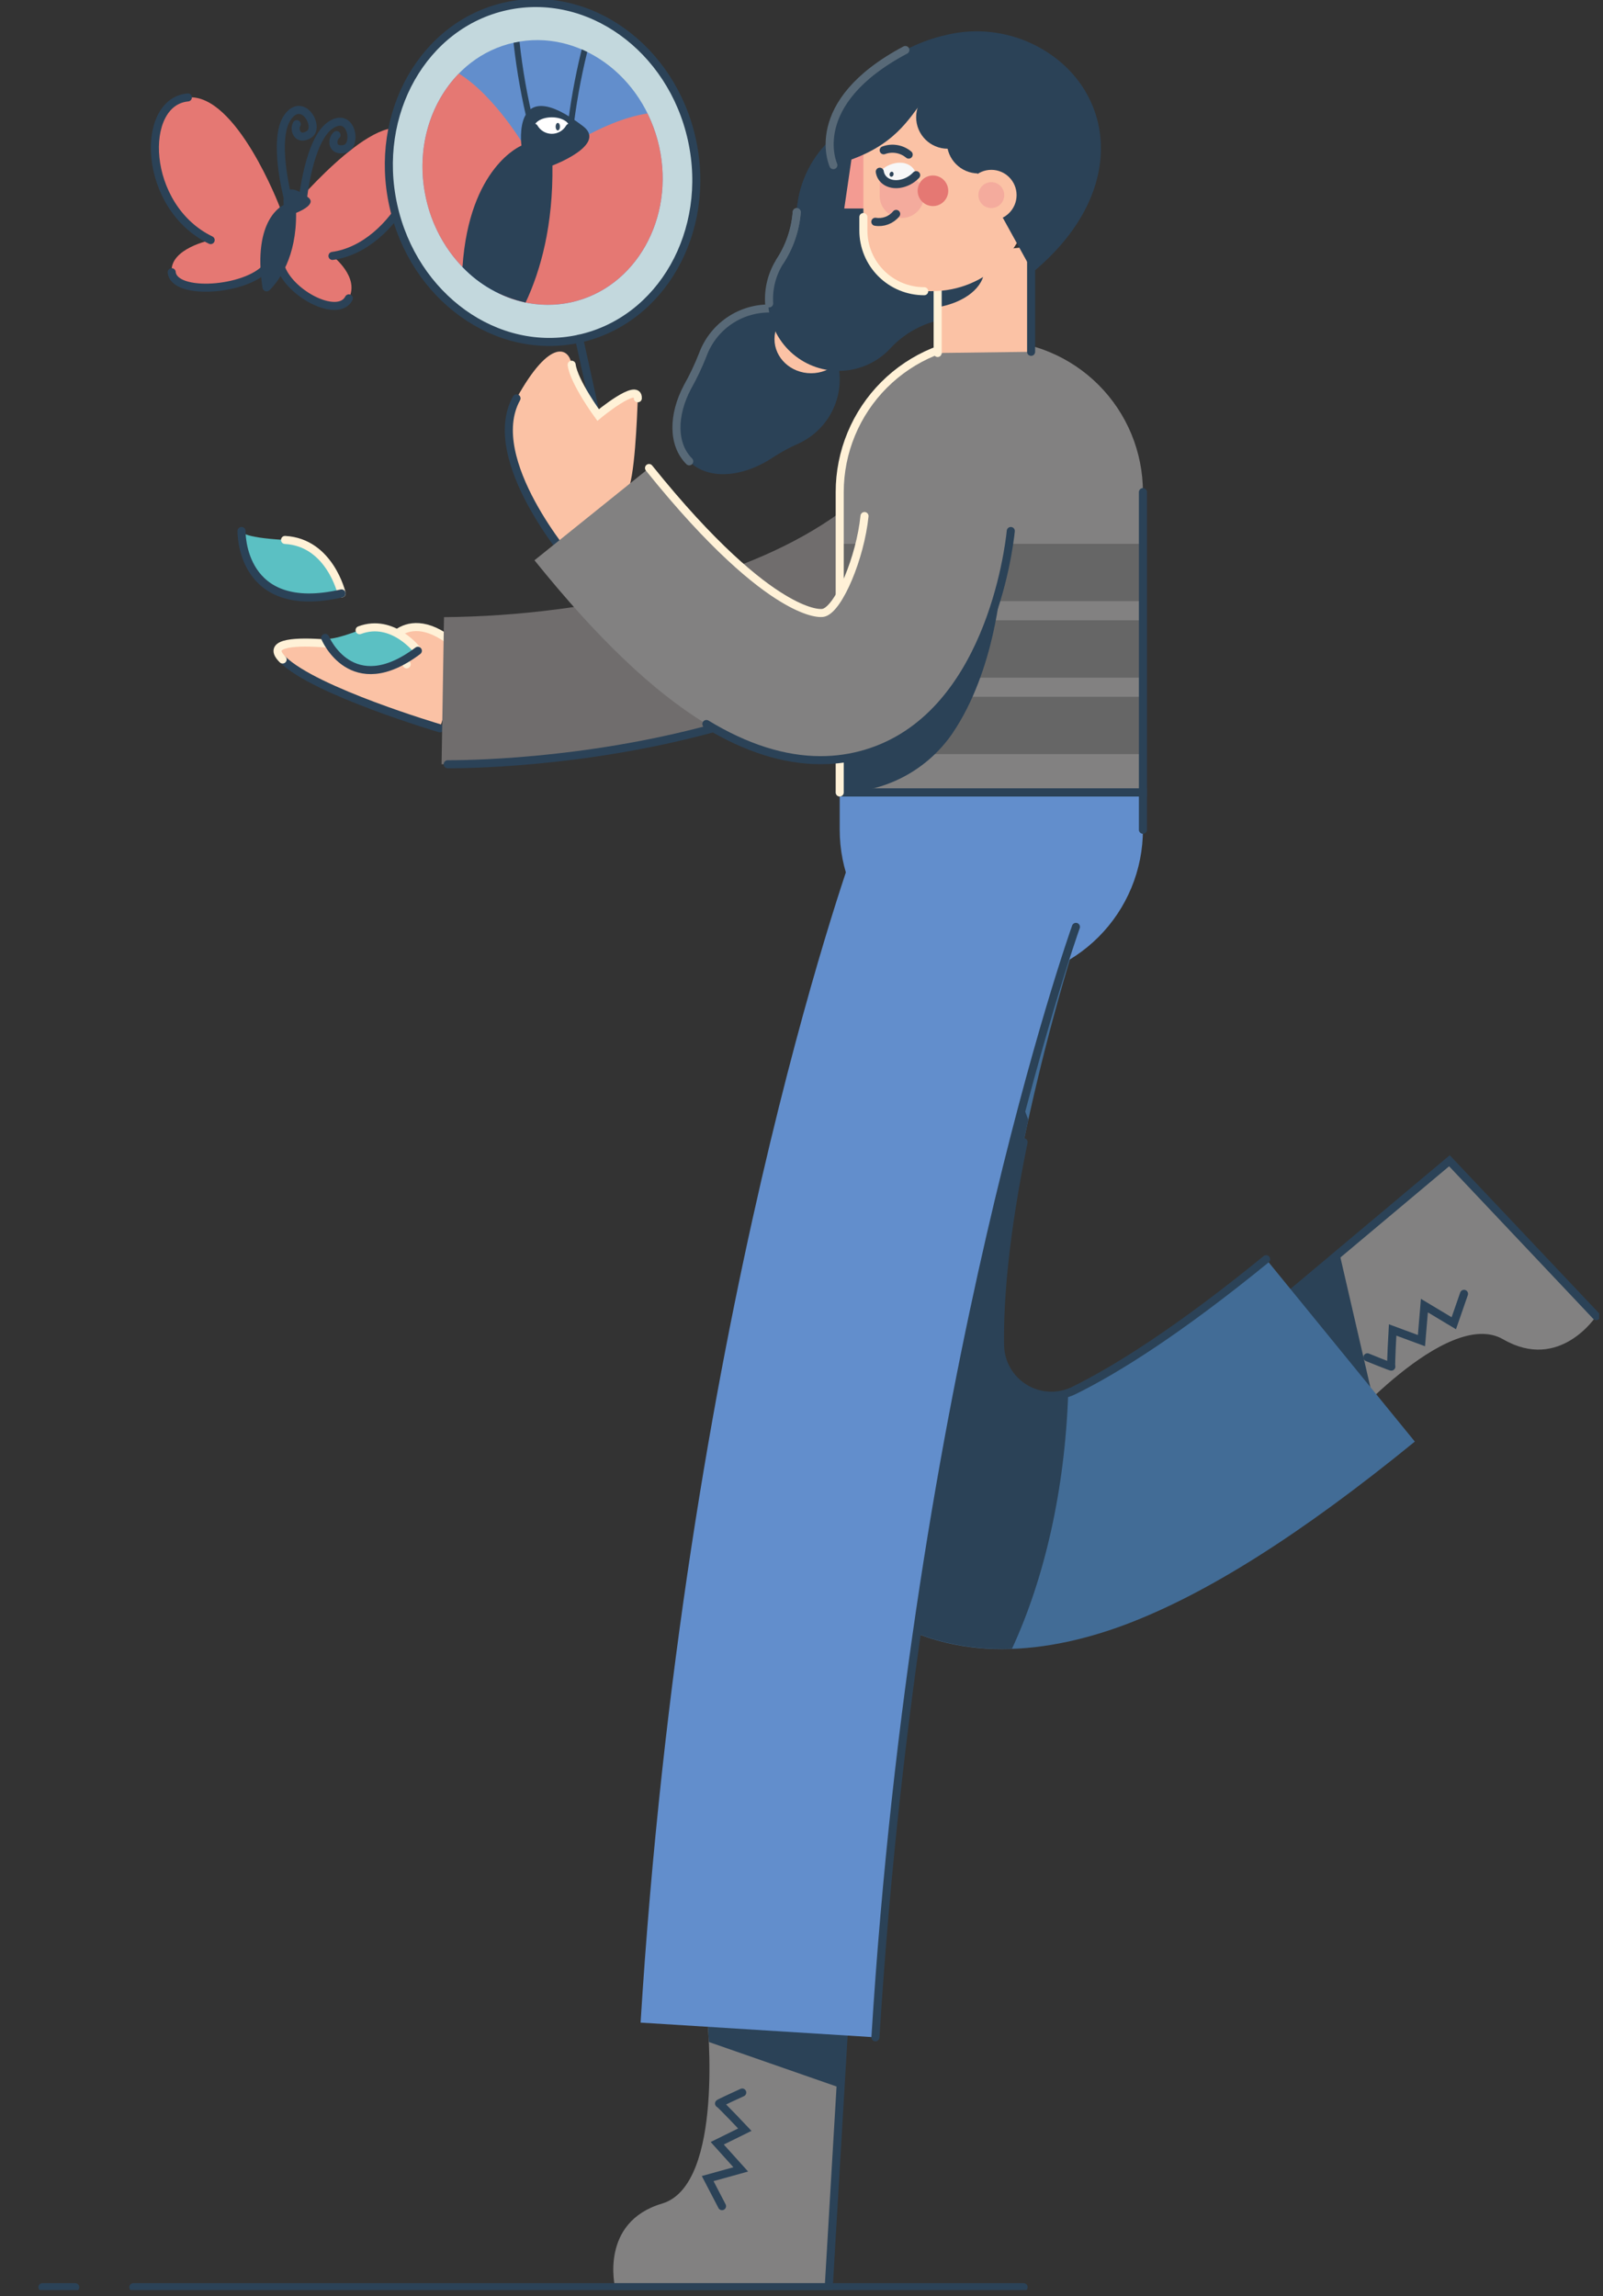 <svg width="199" height="285" viewBox="0 0 199 285" fill="none" xmlns="http://www.w3.org/2000/svg">
<rect x="0" y="0" width="199" height="285" fill="#333333" stroke="none"/>
<g clip-path="url(#clip0_601_778)">
<path d="M166.043 177.959C166.043 177.959 179.573 162.158 186.605 166.229C193.636 170.3 198.156 163.349 198.156 163.349L179.935 144.068C176.693 146.795 153.108 166.572 153.108 166.572L166.043 177.959Z" fill="#828181"/>
<path d="M198.156 163.349L179.935 144.068C176.693 146.795 153.108 166.572 153.108 166.572" stroke="#2B4257" stroke-miterlimit="10" stroke-linecap="round"/>
<path d="M169.752 168.463C169.752 168.463 172.819 169.712 172.724 169.613C172.629 169.515 172.885 165.068 172.885 165.068L176.463 166.393L176.828 162.045L180.479 164.236L181.745 160.585" stroke="#2B4257" stroke-miterlimit="10" stroke-linecap="round"/>
<path d="M169.15 174.659C169.544 174.267 169.965 173.859 170.413 173.436L166.277 155.528L159.639 161.085L169.15 174.659Z" fill="#2B4257"/>
<path d="M124.394 204.673C119.081 204.673 113.565 203.406 108.505 199.876C100.301 194.144 95.767 184.177 95.029 170.278C94.58 161.764 95.511 151.319 97.8 139.245C101.521 119.589 107.596 101.922 107.851 101.177L135.456 110.721C132.067 120.896 129.263 131.257 127.059 141.753C124.707 153.25 124.047 161.41 124.138 166.944C124.152 168.023 124.439 169.08 124.973 170.017C125.507 170.954 126.271 171.741 127.192 172.302C128.112 172.864 129.161 173.182 130.238 173.228C131.316 173.273 132.388 173.045 133.353 172.563C138.537 170.008 146.237 165.214 157.182 156.287L175.641 178.923C161.538 190.423 149.767 197.86 139.658 201.654C135.302 203.282 129.961 204.673 124.394 204.673ZM135.456 110.706L121.67 105.934L135.474 110.681L135.456 110.706Z" fill="#426C96"/>
<path d="M124.145 166.941C124.058 161.413 124.719 153.254 127.066 141.75C127.256 140.819 127.453 139.891 127.654 138.975C122.437 124.685 113.649 115.182 103.638 114.788C101.722 121.538 99.509 130.169 97.797 139.223C95.508 151.311 94.577 161.757 95.026 170.256C95.756 184.166 100.298 194.122 108.501 199.854C113.561 203.384 119.089 204.651 124.39 204.651C124.806 204.651 125.222 204.651 125.635 204.625C129.651 195.944 132.207 184.929 132.612 172.863C131.659 173.195 130.641 173.296 129.642 173.157C128.643 173.019 127.691 172.645 126.864 172.067C126.037 171.489 125.36 170.723 124.887 169.831C124.415 168.94 124.16 167.95 124.145 166.941Z" fill="#2B4257"/>
<path d="M127.07 141.757C124.719 153.254 124.058 161.413 124.149 166.948C124.164 168.025 124.452 169.08 124.986 170.015C125.52 170.951 126.282 171.735 127.201 172.296C128.12 172.857 129.167 173.176 130.243 173.222C131.318 173.269 132.388 173.042 133.353 172.563C138.537 170.008 146.237 165.214 157.182 156.288" stroke="#2B4257" stroke-miterlimit="10" stroke-linecap="round"/>
<path d="M34.731 25.692C34.731 25.692 29.346 11.544 23.322 12.092C17.298 12.639 17.663 25.688 26.152 29.799C26.152 29.799 21.04 30.839 21.314 33.785C21.588 36.732 30.533 36.096 33.088 33.176" fill="#E57873"/>
<path d="M21.314 33.785C21.588 36.735 30.533 36.096 33.088 33.176" stroke="#2B4257" stroke-miterlimit="10" stroke-linecap="round"/>
<path d="M50.456 16.195C46.162 13.753 35.827 26.287 35.827 26.287L34.731 32.687C35.461 36.224 41.923 39.689 43.307 37.031C44.691 34.373 41.274 31.763 41.274 31.763C49.269 30.668 54.749 18.638 50.456 16.195Z" fill="#E57873"/>
<path d="M41.274 31.763C49.269 30.668 54.749 18.62 50.456 16.192" stroke="#2B4257" stroke-miterlimit="10" stroke-linecap="round"/>
<path d="M34.731 32.687C35.461 36.224 41.923 39.689 43.307 37.031" stroke="#2B4257" stroke-miterlimit="10" stroke-linecap="round"/>
<path d="M35.22 25.447C35.22 25.447 31.27 27.039 32.588 35.717C32.601 35.813 32.641 35.903 32.703 35.978C32.765 36.052 32.847 36.108 32.939 36.138C33.031 36.168 33.13 36.172 33.224 36.15C33.318 36.127 33.404 36.078 33.472 36.009C34.647 34.826 36.823 31.891 36.758 26.422C36.758 26.422 39.448 25.41 38.265 24.505C34.731 21.814 35.22 25.447 35.22 25.447Z" fill="#2B4257"/>
<path d="M23.322 12.092C17.298 12.639 17.663 25.688 26.152 29.799" stroke="#2B4257" stroke-miterlimit="10" stroke-linecap="round"/>
<path d="M71.897 42.039C82.132 39.786 88.398 28.724 85.891 17.33C83.384 5.936 73.053 -1.475 62.817 0.778C52.581 3.03 46.316 14.093 48.823 25.487C51.33 36.881 61.66 44.291 71.897 42.039Z" fill="#C3D8DD"/>
<path d="M70.903 37.525C78.9 35.765 83.795 27.123 81.837 18.222C79.878 9.321 71.807 3.532 63.81 5.292C55.813 7.051 50.918 15.694 52.877 24.595C54.836 33.495 62.906 39.284 70.903 37.525Z" fill="#628ECC"/>
<path d="M61.872 36.385C64.667 37.776 67.852 38.175 70.904 37.517C78.9 35.757 83.796 27.115 81.835 18.214C81.515 16.783 81.025 15.396 80.375 14.082C74.533 14.98 68.487 19.558 68.487 19.558L61.872 36.385Z" fill="#E57873"/>
<path d="M56.962 9.127C53.311 12.873 51.573 18.674 52.876 24.596C53.565 27.795 55.124 30.741 57.381 33.11L65.296 18.466C65.296 18.466 61.558 11.975 56.962 9.127Z" fill="#E57873"/>
<path d="M71.897 42.039C82.132 39.786 88.398 28.724 85.891 17.33C83.384 5.936 73.053 -1.475 62.817 0.778C52.581 3.03 46.316 14.093 48.823 25.487C51.33 36.881 61.66 44.291 71.897 42.039Z" stroke="#2B4257" stroke-miterlimit="10" stroke-linecap="round"/>
<path d="M71.897 42.033L78.407 71.609" stroke="#2B4257" stroke-miterlimit="10" stroke-linecap="round"/>
<path d="M35.085 81.853C31.069 77.888 47.557 80.758 47.557 80.758C47.557 80.758 50.368 74.08 57.462 80.889L54.607 90.403C54.607 90.403 39.116 85.818 35.085 81.853Z" fill="#FBC2A5"/>
<path d="M54.607 90.393C54.607 90.393 39.116 85.818 35.085 81.853" stroke="#2B4257" stroke-miterlimit="10" stroke-linecap="round"/>
<path d="M35.085 81.853C31.069 77.888 47.557 80.758 47.557 80.758C47.557 80.758 50.368 74.08 57.462 80.889" stroke="#FFF1D7" stroke-miterlimit="10" stroke-linecap="round"/>
<path d="M46.122 80.52C46.122 80.52 49.74 80.981 50.481 82.456" stroke="#FFF1D7" stroke-miterlimit="10" stroke-linecap="round"/>
<path d="M70.966 69.776C70.966 69.776 59.922 57.035 64.121 49.441C68.32 41.847 70.692 43.15 70.966 45.282C71.24 47.414 74.252 51.522 74.252 51.522C74.252 51.522 79.272 47.36 79.181 49.441C79.09 51.522 78.816 59.773 77.812 61.08C76.808 62.387 83.96 66.673 83.96 66.673" fill="#FBC2A5"/>
<path d="M70.966 45.271C71.24 47.403 74.252 51.511 74.252 51.511C74.252 51.511 79.272 47.349 79.181 49.43" stroke="#FFF1D7" stroke-miterlimit="10" stroke-linecap="round"/>
<path d="M70.966 69.776C70.966 69.776 59.922 57.034 64.121 49.44" stroke="#2B4257" stroke-miterlimit="10" stroke-linecap="round"/>
<path d="M87.79 250.495C87.79 250.495 89.98 271.185 82.193 273.496C74.406 275.807 76.352 283.872 76.352 283.872H102.883C103.123 279.64 104.949 248.915 104.949 248.915L87.79 250.495Z" fill="#828181"/>
<path d="M87.998 253.442L104.343 259.137C104.686 253.38 104.949 248.915 104.949 248.915L87.79 250.495C87.79 250.495 87.914 251.649 87.998 253.442Z" fill="#2B4257"/>
<path d="M76.351 283.872H102.882C103.123 279.64 104.949 248.915 104.949 248.915" stroke="#2B4257" stroke-miterlimit="10" stroke-linecap="round"/>
<path d="M92.142 259.714C92.142 259.714 89.13 261.083 89.268 261.083C89.407 261.083 92.463 264.325 92.463 264.325L89.038 266.012L91.959 269.254L87.852 270.393L89.633 273.817" stroke="#2B4257" stroke-miterlimit="10" stroke-linecap="round"/>
<path d="M104.179 46.001C103.951 44.039 103.067 42.211 101.67 40.814C100.272 39.417 98.444 38.533 96.482 38.306C94.519 38.079 92.537 38.522 90.858 39.563C89.179 40.604 87.901 42.182 87.231 44.041C86.688 45.422 86.052 46.763 85.325 48.057C83.5 51.507 83.449 55.158 85.552 57.261C87.91 59.619 92.215 59.287 96.004 56.739C96.999 56.094 98.044 55.53 99.129 55.052C100.824 54.276 102.227 52.981 103.135 51.353C104.043 49.726 104.409 47.851 104.179 46.001Z" fill="#2B4257"/>
<path d="M96.369 38.334C94.43 38.134 92.48 38.586 90.827 39.619C89.174 40.652 87.912 42.207 87.242 44.037C86.699 45.418 86.063 46.76 85.336 48.053C83.511 51.503 83.46 55.154 85.563 57.257" stroke="#586977" stroke-miterlimit="10" stroke-linecap="round"/>
<path d="M100.688 46.326C103.197 46.326 105.23 44.427 105.23 42.084C105.23 39.741 103.197 37.842 100.688 37.842C98.18 37.842 96.147 39.741 96.147 42.084C96.147 44.427 98.18 46.326 100.688 46.326Z" fill="#FBC2A5"/>
<path d="M55.589 94.854C55.202 94.854 54.943 94.854 54.819 94.854L55.118 76.599C64.477 76.513 73.791 75.309 82.865 73.014C100.389 68.454 111.374 60.521 115.485 49.444L132.597 55.797C118.57 93.543 63.142 94.854 55.589 94.854Z" fill="#706D6D"/>
<path d="M132.579 55.793C118.57 93.543 63.142 94.858 55.578 94.858" stroke="#2B4257" stroke-miterlimit="10" stroke-linecap="round"/>
<path d="M125.631 27.072C125.633 23.682 124.348 20.418 122.035 17.94C119.722 15.461 116.555 13.954 113.173 13.722C109.791 13.49 106.447 14.551 103.818 16.691C101.189 18.83 99.47 21.888 99.009 25.246C98.962 25.611 98.929 25.976 98.907 26.312C98.739 28.5 98.016 30.61 96.808 32.442C95.586 34.292 95.111 36.536 95.479 38.723C95.847 40.909 97.03 42.875 98.789 44.223C100.549 45.572 102.754 46.204 104.961 45.991C107.167 45.778 109.211 44.737 110.681 43.077C112.159 41.544 114.023 40.437 116.077 39.872C118.834 39.049 121.253 37.36 122.974 35.054C124.695 32.748 125.627 29.949 125.631 27.072Z" fill="#2B4257"/>
<path d="M111.667 13.713C108.542 13.864 105.568 15.1 103.257 17.209C100.946 19.317 99.444 22.166 99.009 25.264C98.961 25.629 98.928 25.994 98.907 26.33C98.739 28.519 98.016 30.628 96.807 32.46" fill="#2B4257"/>
<path d="M98.907 26.33C98.739 28.519 98.016 30.628 96.807 32.46C95.832 34.011 95.368 35.83 95.482 37.659" stroke="#586977" stroke-miterlimit="10" stroke-linecap="round"/>
<path d="M98.907 26.33C98.739 28.519 98.016 30.628 96.807 32.46" stroke="#586977" stroke-miterlimit="10" stroke-linecap="round"/>
<path d="M123.065 121.805C120.592 121.805 118.143 121.318 115.859 120.371C113.575 119.424 111.499 118.037 109.751 116.287C108.004 114.538 106.618 112.462 105.673 110.177C104.728 107.892 104.242 105.443 104.244 102.97V98.348H141.885V102.97C141.887 105.443 141.402 107.892 140.457 110.177C139.512 112.462 138.126 114.538 136.378 116.287C134.63 118.037 132.555 119.424 130.27 120.371C127.986 121.318 125.537 121.805 123.065 121.805Z" fill="#628ECC"/>
<path d="M141.885 98.359H104.244V61.076C104.244 56.084 106.227 51.297 109.757 47.768C113.286 44.238 118.073 42.256 123.065 42.256C128.056 42.256 132.843 44.238 136.373 47.768C139.902 51.297 141.885 56.084 141.885 61.076V98.359Z" fill="#828181"/>
<path d="M141.889 67.494H104.244V74.613H141.889V67.494Z" fill="#666666"/>
<path d="M141.889 76.987H104.244V84.106H141.889V76.987Z" fill="#666666"/>
<path d="M141.889 86.479H104.244V93.598H141.889V86.479Z" fill="#666666"/>
<path d="M141.885 102.985V98.359H104.241" stroke="#2B4257" stroke-miterlimit="10" stroke-linecap="round"/>
<path d="M141.885 61.08V98.359H104.241" stroke="#2B4257" stroke-miterlimit="10" stroke-linecap="round"/>
<path d="M124.251 72.499L104.244 85.376V98.359C107 98.368 109.716 97.704 112.156 96.424C114.597 95.143 116.687 93.286 118.245 91.013C123.543 83.211 124.251 72.499 124.251 72.499Z" fill="#2B4257"/>
<path d="M104.244 98.359V61.08C104.244 58.608 104.73 56.16 105.676 53.876C106.621 51.593 108.008 49.517 109.755 47.769C111.503 46.021 113.578 44.635 115.862 43.689C118.145 42.742 120.593 42.256 123.065 42.256" stroke="#FFF1D7" stroke-miterlimit="10" stroke-linecap="round"/>
<path d="M128.004 43.665L116.402 43.811V31.876L128.004 30.576V43.665Z" fill="#FBC2A5"/>
<path d="M128.004 30.576V43.665" stroke="#2B4257" stroke-miterlimit="10" stroke-linecap="round"/>
<path d="M116.402 38.134C119.746 37.561 122.203 35.662 122.203 33.388C122.198 32.827 122.05 32.276 121.772 31.789L116.402 31.858V38.134Z" fill="#2B4257"/>
<path d="M107.18 9.693L109.297 26.381H104.734L107.18 9.693Z" fill="#F39B92"/>
<path d="M109.297 26.382H104.734" stroke="#2B4257" stroke-miterlimit="10" stroke-linecap="round"/>
<path d="M116.402 43.811V31.876" stroke="#FFF1D7" stroke-miterlimit="10" stroke-linecap="round"/>
<path d="M115.766 36.137H114.722C112.723 36.137 110.805 35.342 109.391 33.929C107.978 32.515 107.183 30.597 107.183 28.598V9.686L124.708 9.686C125.563 9.686 126.384 10.026 126.99 10.631C127.595 11.236 127.935 12.057 127.935 12.913V23.957C127.935 27.186 126.652 30.284 124.369 32.567C122.085 34.85 118.988 36.133 115.759 36.133L115.766 36.137Z" fill="#FBC2A5"/>
<path d="M127.464 5.133C124.169 3.758 120.511 3.514 117.063 4.44H117.022C115.415 4.843 113.861 5.436 112.393 6.207C99.925 12.819 103.456 20.496 103.456 20.496C110.392 18.671 112.4 15.44 114.459 12.636L121.761 22.081L128.22 33.782C141.067 23.103 138.004 9.606 127.464 5.133Z" fill="#2B4257"/>
<path d="M112.393 6.207C99.925 12.818 103.456 20.496 103.456 20.496" stroke="#586977" stroke-miterlimit="10" stroke-linecap="round"/>
<path d="M117.647 18.459C119.808 18.459 121.56 16.707 121.56 14.545C121.56 12.384 119.808 10.632 117.647 10.632C115.485 10.632 113.733 12.384 113.733 14.545C113.733 16.707 115.485 18.459 117.647 18.459Z" fill="#2B4257"/>
<path d="M121.458 21.526C123.62 21.526 125.372 19.773 125.372 17.612C125.372 15.45 123.62 13.698 121.458 13.698C119.297 13.698 117.544 15.45 117.544 17.612C117.544 19.773 119.297 21.526 121.458 21.526Z" fill="#2B4257"/>
<path d="M107.18 26.94V28.594C107.178 29.586 107.373 30.569 107.752 31.486C108.131 32.403 108.687 33.236 109.389 33.937C110.091 34.639 110.924 35.195 111.841 35.573C112.758 35.952 113.741 36.146 114.733 36.144" stroke="#FFF1D7" stroke-miterlimit="10" stroke-linecap="round"/>
<path d="M113.711 22.303C113.637 22.245 113.571 22.178 113.514 22.103C113.425 21.997 113.313 21.912 113.186 21.857C113.06 21.801 112.922 21.775 112.784 21.782H109.209V24.315C109.209 25.041 109.498 25.738 110.011 26.251C110.525 26.765 111.221 27.053 111.948 27.053C112.308 27.054 112.664 26.983 112.997 26.846C113.329 26.709 113.632 26.507 113.886 26.253C114.141 25.998 114.343 25.696 114.481 25.364C114.619 25.031 114.689 24.675 114.689 24.315C114.691 23.927 114.604 23.544 114.435 23.195C114.265 22.846 114.017 22.541 113.711 22.303Z" fill="#F4AB9D"/>
<path d="M109.217 21.314C109.374 22.34 110.352 22.997 111.623 22.833C112.43 22.718 113.174 22.331 113.733 21.738C113.576 20.712 112.598 20.054 111.327 20.219C110.519 20.332 109.775 20.719 109.217 21.314Z" fill="#F7F7F7"/>
<path d="M109.217 21.314C109.374 22.34 110.352 22.997 111.623 22.833C112.43 22.718 113.174 22.331 113.733 21.738" stroke="#2B4257" stroke-miterlimit="10" stroke-linecap="round"/>
<path d="M110.925 21.677C110.961 21.508 110.883 21.347 110.749 21.318C110.615 21.289 110.476 21.403 110.44 21.572C110.403 21.741 110.482 21.902 110.616 21.931C110.75 21.96 110.888 21.847 110.925 21.677Z" fill="#2B4257"/>
<path d="M115.818 25.578C116.866 25.578 117.716 24.728 117.716 23.68C117.716 22.631 116.866 21.781 115.818 21.781C114.769 21.781 113.919 22.631 113.919 23.68C113.919 24.728 114.769 25.578 115.818 25.578Z" fill="#E57873"/>
<path d="M109.702 18.653C110.221 18.461 110.781 18.409 111.326 18.504C111.871 18.598 112.381 18.834 112.806 19.189" stroke="#2B4257" stroke-miterlimit="10" stroke-linecap="round"/>
<path d="M111.254 26.549C110.946 26.925 110.545 27.212 110.09 27.383C109.636 27.554 109.145 27.603 108.666 27.524" stroke="#2B4257" stroke-miterlimit="10" stroke-linecap="round"/>
<path d="M123.065 27.353C124.797 27.353 126.201 25.948 126.201 24.216C126.201 22.484 124.797 21.08 123.065 21.08C121.333 21.08 119.928 22.484 119.928 24.216C119.928 25.948 121.333 27.353 123.065 27.353Z" fill="#FBC2A5"/>
<path d="M123.065 25.823C123.952 25.823 124.671 25.104 124.671 24.216C124.671 23.329 123.952 22.61 123.065 22.61C122.177 22.61 121.458 23.329 121.458 24.216C121.458 25.104 122.177 25.823 123.065 25.823Z" fill="#F4AB9D"/>
<path d="M127.073 283.872H16.55" stroke="#2B4257" stroke-miterlimit="10" stroke-linecap="round"/>
<path d="M9.343 283.872H5.261" stroke="#2B4257" stroke-miterlimit="10" stroke-linecap="round"/>
<path d="M101.875 94.35C97.366 94.35 92.616 92.85 87.691 89.86C81.12 85.877 74.154 79.228 66.352 69.539L80.59 58.09C88.513 67.947 93.989 72.328 97.187 74.256C100.068 76.008 101.758 76.198 102.298 76.041C104.175 75.486 106.815 69.21 107.34 64.052L125.5 65.906C125.259 68.261 122.711 89.031 107.486 93.543C105.665 94.082 103.775 94.354 101.875 94.35Z" fill="#828181"/>
<path d="M80.572 58.09C88.494 67.947 93.971 72.328 97.169 74.256C100.049 76.008 101.74 76.198 102.28 76.041C104.157 75.486 106.796 69.21 107.322 64.052" stroke="#FFF1D7" stroke-miterlimit="10" stroke-linecap="round"/>
<path d="M125.482 65.906C125.241 68.261 122.692 89.031 107.468 93.543C105.652 94.08 103.768 94.352 101.875 94.35C97.366 94.35 92.616 92.85 87.691 89.859" stroke="#2B4257" stroke-miterlimit="10" stroke-linecap="round"/>
<path d="M108.676 252.861L79.524 251.036C84.902 164.509 105.237 107.482 106.099 105.098L133.565 115.036L119.845 110.082L133.579 115.04C133.371 115.587 113.773 170.814 108.676 252.861Z" fill="#628ECC"/>
<path d="M133.568 115.04C133.371 115.587 113.773 170.815 108.677 252.861" stroke="#2B4257" stroke-miterlimit="10" stroke-linecap="round"/>
<path d="M42.413 73.653C42.413 73.653 40.952 67.319 35.385 67.016C29.817 66.713 29.985 65.921 29.985 65.921C29.985 65.921 29.73 76.567 42.413 73.653Z" fill="#5BC0C3"/>
<path d="M42.413 73.653C42.413 73.653 40.952 67.319 35.385 67.016" stroke="#FFF1D7" stroke-miterlimit="10" stroke-linecap="round"/>
<path d="M29.985 65.906C29.985 65.906 29.73 76.567 42.398 73.653" stroke="#2B4257" stroke-miterlimit="10" stroke-linecap="round"/>
<path d="M51.876 80.773C51.876 80.773 48.773 76.654 44.64 78.217C40.507 79.779 40.368 79.155 40.368 79.155C40.368 79.155 43.625 86.979 51.876 80.773Z" fill="#5BC0C3"/>
<path d="M51.876 80.773C51.876 80.773 48.773 76.654 44.64 78.217" stroke="#FFF1D7" stroke-miterlimit="10" stroke-linecap="round"/>
<path d="M40.368 79.17C40.368 79.17 43.625 86.979 51.876 80.772" stroke="#2B4257" stroke-miterlimit="10" stroke-linecap="round"/>
<path d="M35.695 24.425C35.695 24.425 33.819 17.247 35.695 14.567C37.572 11.887 39.777 15.787 38.368 16.677C36.958 17.568 36.433 16.115 36.838 15.411" stroke="#2B4257" stroke-miterlimit="10" stroke-linecap="round"/>
<path d="M37.59 24.804C37.59 24.804 38.32 17.419 40.992 15.56C43.665 13.702 44.402 18.116 42.774 18.481C41.146 18.846 41.15 17.283 41.774 16.765" stroke="#2B4257" stroke-miterlimit="10" stroke-linecap="round"/>
<path d="M57.414 33.143C59.527 35.363 62.258 36.897 65.253 37.546C67.148 33.501 68.67 27.933 68.579 20.544C68.579 20.544 75.406 17.988 72.401 15.677C63.482 8.843 64.734 18.072 64.734 18.072C64.734 18.072 58.25 20.683 57.414 33.143Z" fill="#2B4257"/>
<path d="M63.781 5.557C64.165 8.929 64.765 12.273 65.578 15.567C65.598 15.648 65.646 15.719 65.712 15.768C65.778 15.818 65.86 15.844 65.943 15.841C65.973 15.845 66.004 15.845 66.034 15.841C66.081 15.829 66.124 15.808 66.163 15.78C66.201 15.751 66.234 15.714 66.258 15.673C66.282 15.632 66.298 15.586 66.305 15.538C66.312 15.491 66.309 15.442 66.297 15.396C65.47 12.032 64.867 8.617 64.493 5.173C64.267 5.21 64.044 5.254 63.818 5.301H63.767C63.763 5.385 63.77 5.476 63.781 5.557Z" fill="#2B4257"/>
<path d="M71.109 16.473C71.491 13.095 72.089 9.745 72.901 6.444C72.675 6.334 72.449 6.228 72.219 6.13C72.2 6.218 72.175 6.298 72.153 6.385C71.349 9.683 70.757 13.03 70.382 16.404C70.373 16.5 70.403 16.596 70.464 16.671C70.526 16.745 70.615 16.792 70.711 16.801H70.747C70.838 16.801 70.924 16.767 70.991 16.706C71.058 16.646 71.1 16.563 71.109 16.473Z" fill="#2B4257"/>
<path d="M68.502 17.123C69.72 17.123 70.707 16.549 70.707 15.841C70.707 15.133 69.72 14.56 68.502 14.56C67.284 14.56 66.297 15.133 66.297 15.841C66.297 16.549 67.284 17.123 68.502 17.123Z" fill="white"/>
<path d="M66.297 15.841C66.522 16.227 66.844 16.547 67.231 16.769C67.619 16.991 68.057 17.108 68.504 17.108C68.95 17.108 69.389 16.991 69.776 16.769C70.163 16.547 70.486 16.227 70.711 15.841" stroke="#2B4257" stroke-miterlimit="10" stroke-linecap="round"/>
<path d="M69.247 16.188C69.396 16.188 69.517 15.979 69.517 15.721C69.517 15.463 69.396 15.254 69.247 15.254C69.098 15.254 68.977 15.463 68.977 15.721C68.977 15.979 69.098 16.188 69.247 16.188Z" fill="#354B5F"/>
</g>
<defs>
<clipPath id="clip0_601_778">
<rect x="0.095" width="198.426" height="284.237" fill="white"/>
</clipPath>
</defs>
</svg>
